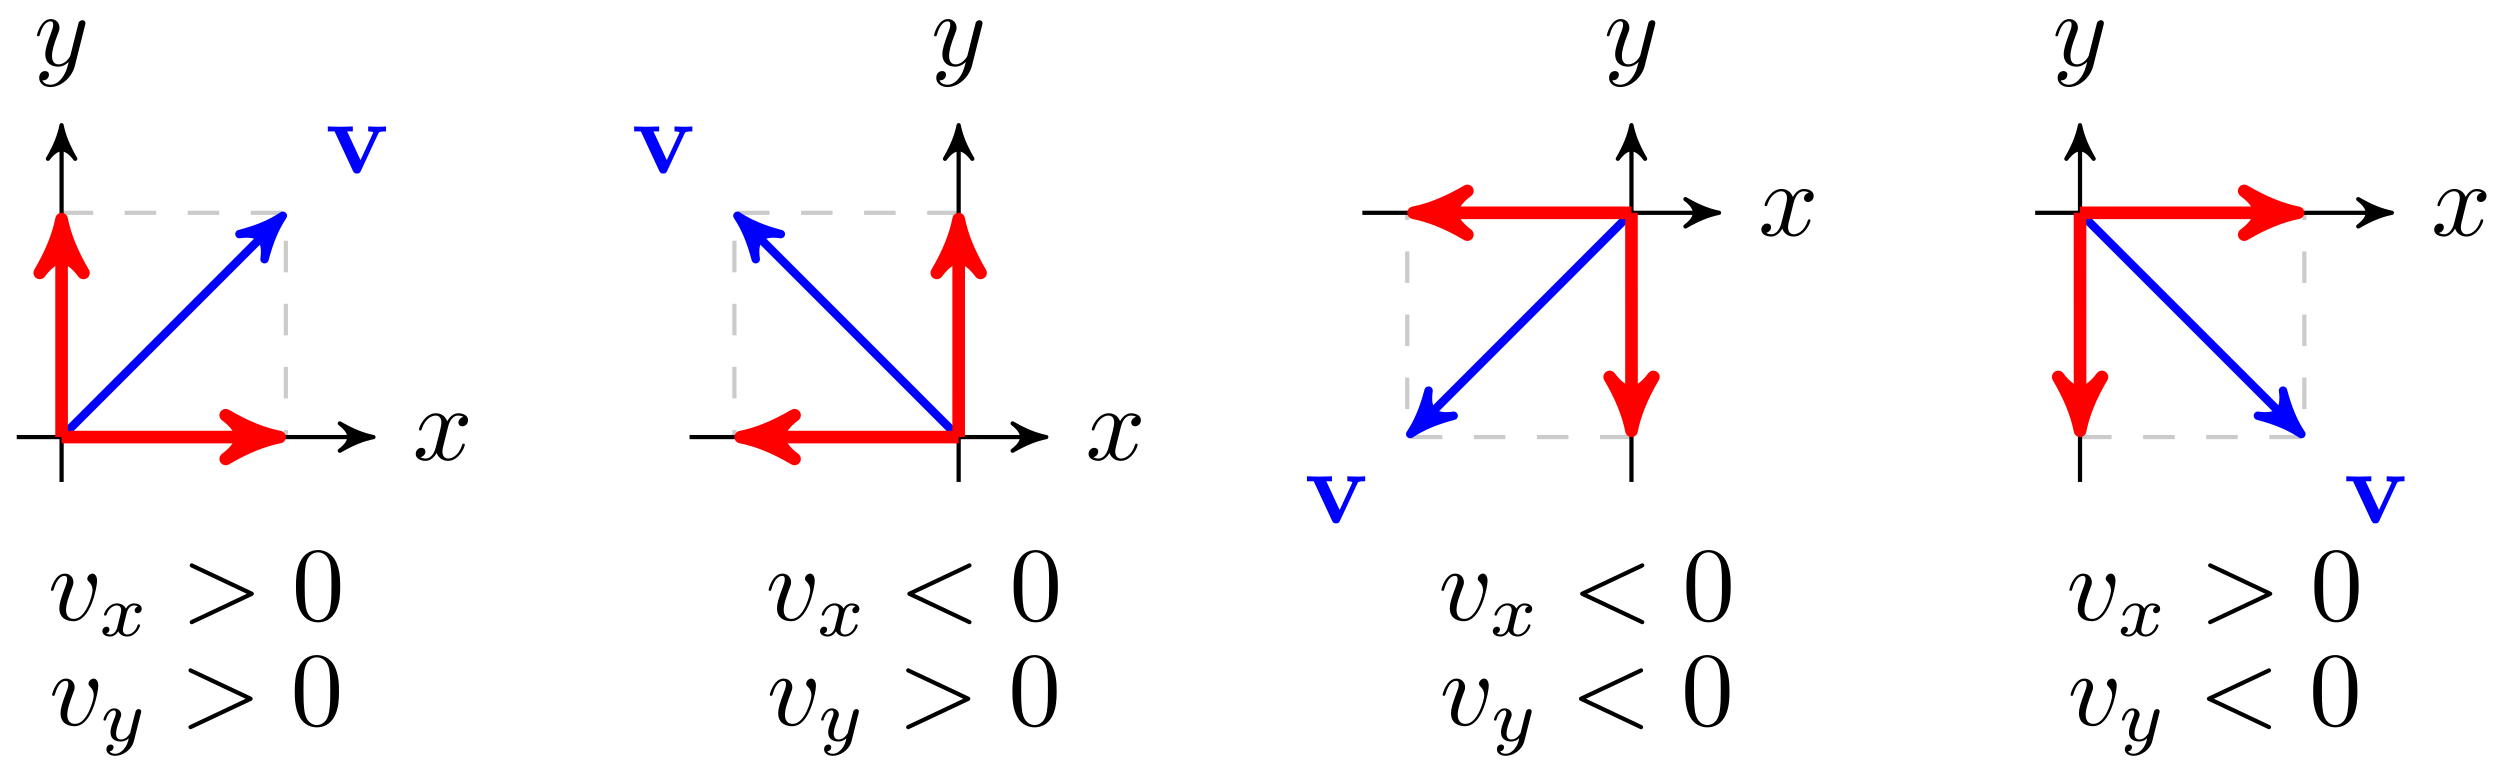 <svg xmlns="http://www.w3.org/2000/svg" xmlns:xlink="http://www.w3.org/1999/xlink" version="1.1" width="237pt" height="73pt" viewBox="0 0 237 73">
<defs>
<path id="font_1_4" d="M.334 .302C.34 .328 .363 .42 .433 .42 .438 .42 .462 .42 .483 .407 .455 .402 .435 .377 .435 .353 .435 .337 .446 .318 .473 .318 .495 .318 .527 .336 .527 .376 .527 .428 .468 .442 .434 .442 .376 .442 .341 .389 .329 .366 .304 .432 .25 .442 .221 .442 .117 .442 .06 .313 .06 .288 .06 .278 .07 .278 .072 .278 .08 .278 .083 .28 .085 .289 .119 .395 .185 .42 .219 .42 .238 .42 .273 .411 .273 .353 .273 .322 .256 .255 .219 .115 .203 .053 .168 .011 .124 .011 .118 .011 .095 .011 .074 .024 .099 .029 .121 .05 .121 .078 .121 .105 .099 .113 .084 .113 .054 .113 .029 .087 .029 .055 .029 .009 .079-.011 .123-.011 .189-.011 .225 .059 .228 .065 .24 .028 .276-.011 .336-.011 .439-.011 .496 .118 .496 .143 .496 .153 .487 .153 .484 .153 .475 .153 .473 .149 .471 .142 .438 .035 .37 .011 .338 .011 .299 .011 .283 .043 .283 .077 .283 .099 .289 .121 .3 .165L.334 .302Z"/>
<path id="font_1_5" d="M.486 .381C.49 .395 .49 .397 .49 .404 .49 .422 .476 .431 .461 .431 .451 .431 .435 .425 .426 .41 .424 .405 .416 .374 .412 .356 .405 .33 .398 .303 .392 .276L.347 .096C.343 .081 .3 .011 .234 .011 .183 .011 .172 .055 .172 .092 .172 .138 .189 .2 .223 .288 .239 .329 .243 .34 .243 .36 .243 .405 .211 .442 .161 .442 .066 .442 .029 .297 .029 .288 .029 .278 .039 .278 .041 .278 .051 .278 .052 .28 .057 .296 .084 .39 .124 .42 .158 .42 .166 .42 .183 .42 .183 .388 .183 .363 .173 .337 .166 .318 .126 .212 .108 .155 .108 .108 .108 .019 .171-.011 .23-.011 .269-.011 .303 .006 .331 .034 .318-.018 .306-.067 .266-.12 .24-.154 .202-.183 .156-.183 .142-.183 .097-.18 .08-.141 .096-.141 .109-.141 .123-.129 .133-.12 .143-.107 .143-.088 .143-.057 .116-.053 .106-.053 .083-.053 .05-.069 .05-.118 .05-.168 .094-.205 .156-.205 .259-.205 .362-.114 .39-.001L.486 .381Z"/>
<path id="font_2_112" d="M.58 .397V.444C.555 .442 .526 .441 .501 .441L.41 .444V.397C.429 .397 .458 .394 .458 .386 .458 .386 .458 .384 .453 .374L.337 .124 .21 .397H.264V.444L.14 .441 .026 .444V.397H.09L.265 .021C.277-.004 .29-.004 .303-.004 .32-.004 .33-.001 .34 .02L.506 .376C.512 .39 .516 .397 .58 .397Z"/>
<path id="font_1_3" d="M.468 .372C.468 .426 .442 .442 .424 .442 .399 .442 .375 .416 .375 .394 .375 .381 .38 .375 .391 .364 .412 .344 .425 .318 .425 .282 .425 .24 .364 .011 .247 .011 .196 .011 .173 .046 .173 .098 .173 .154 .2 .227 .231 .31 .238 .327 .243 .341 .243 .36 .243 .405 .211 .442 .161 .442 .067 .442 .029 .297 .029 .288 .029 .278 .039 .278 .041 .278 .051 .278 .052 .28 .057 .296 .086 .397 .129 .42 .158 .42 .166 .42 .183 .42 .183 .388 .183 .363 .173 .336 .166 .318 .122 .202 .109 .156 .109 .113 .109 .005 .197-.011 .243-.011 .411-.011 .468 .32 .468 .372Z"/>
<path id="font_3_1" d="M.249 .106C.239 .072 .206 .018 .155 .018 .152 .018 .122 .018 .101 .032 .142 .045 .145 .081 .145 .087 .145 .109 .128 .124 .105 .124 .077 .124 .048 .1 .048 .063 .048 .013 .104-.01 .153-.01 .199-.01 .24 .019 .265 .061 .289 .008 .344-.01 .384-.01 .499-.01 .56 .115 .56 .143 .56 .156 .547 .156 .544 .156 .53 .156 .529 .151 .525 .139 .504 .07 .444 .018 .388 .018 .348 .018 .327 .045 .327 .083 .327 .109 .351 .2 .379 .311 .399 .388 .444 .413 .477 .413 .479 .413 .51 .413 .531 .399 .499 .39 .487 .362 .487 .344 .487 .322 .504 .307 .527 .307 .55 .307 .583 .326 .583 .368 .583 .424 .519 .441 .479 .441 .429 .441 .389 .408 .367 .37 .349 .411 .303 .441 .247 .441 .135 .441 .071 .318 .071 .288 .071 .275 .085 .275 .088 .275 .101 .275 .102 .279 .107 .292 .132 .37 .195 .413 .244 .413 .277 .413 .304 .395 .304 .347 .304 .327 .292 .277 .283 .243L.249 .106Z"/>
<path id="font_1_2" d="M.675 .228C.686 .233 .694 .238 .694 .25 .694 .262 .686 .267 .675 .272L.121 .533C.108 .54 .106 .54 .103 .54 .092 .54 .083 .531 .083 .52 .083 .511 .088 .505 .102 .498L.627 .25 .102 .002C.088-.005 .083-.011 .083-.02 .083-.031 .092-.04 .103-.04 .106-.04 .108-.04 .121-.033L.675 .228Z"/>
<path id="font_4_1" d="M.46 .32C.46 .4 .455 .48 .42 .554 .374 .65 .292 .666 .25 .666 .19 .666 .117 .64 .076 .547 .044 .478 .039 .4 .039 .32 .039 .245 .043 .155 .084 .079 .127-.002 .2-.022 .249-.022 .303-.022 .379-.001 .423 .094 .455 .163 .46 .241 .46 .32M.249-0C.21-0 .151 .025 .133 .121 .122 .181 .122 .273 .122 .332 .122 .396 .122 .462 .13 .516 .149 .635 .224 .644 .249 .644 .282 .644 .348 .626 .367 .527 .377 .471 .377 .395 .377 .332 .377 .257 .377 .189 .366 .125 .351 .03 .294-0 .249-0Z"/>
<path id="font_3_2" d="M.556 .377C.56 .391 .56 .393 .56 .399 .56 .419 .544 .431 .527 .431 .516 .431 .497 .426 .486 .407 .483 .401 .475 .369 .47 .349L.449 .266C.443 .242 .412 .116 .409 .105 .408 .105 .364 .018 .286 .018 .218 .018 .218 .083 .218 .101 .218 .155 .241 .218 .271 .295 .283 .327 .288 .339 .288 .356 .288 .404 .247 .441 .193 .441 .092 .441 .047 .305 .047 .288 .047 .275 .061 .275 .064 .275 .078 .275 .079 .28 .082 .291 .107 .374 .15 .413 .19 .413 .207 .413 .215 .402 .215 .378 .215 .355 .206 .333 .201 .32 .153 .198 .143 .161 .143 .117 .143 .1 .143 .053 .182 .021 .213-.005 .255-.01 .282-.01 .322-.01 .358 .005 .391 .035 .378-.02 .367-.062 .325-.112 .298-.143 .258-.176 .205-.176 .198-.176 .151-.176 .13-.143 .184-.137 .184-.089 .184-.088 .184-.056 .155-.05 .145-.05 .12-.05 .087-.07 .087-.116 .087-.167 .135-.204 .206-.204 .307-.204 .43-.126 .461-.001L.556 .377Z"/>
<path id="font_1_1" d="M.675 .498C.687 .504 .694 .509 .694 .52 .694 .531 .685 .54 .674 .54 .671 .54 .669 .54 .656 .533L.102 .272C.091 .267 .083 .262 .083 .25 .083 .238 .091 .233 .102 .228L.656-.033C.669-.04 .671-.04 .674-.04 .685-.04 .694-.031 .694-.02 .694-.009 .687-.004 .675 .002L.15 .25 .675 .498Z"/>
</defs>
<path transform="matrix(1,0,0,-1,5.838,41.435)" stroke-width=".399" stroke-linecap="butt" stroke-dasharray="2.989,2.989" stroke-miterlimit="10" stroke-linejoin="miter" fill="none" stroke="#cbcbcb" d="M0 21.261H21.261V0"/>
<path transform="matrix(1,0,0,-1,5.838,41.435)" stroke-width=".399" stroke-linecap="butt" stroke-miterlimit="10" stroke-linejoin="miter" fill="none" stroke="#000000" d="M-4.252 0H28.768"/>
<path transform="matrix(1,0,0,-1,34.606,41.435)" d="M.797 0C-.199 .199-1.196 .598-2.391 1.295-1.196 .399-1.196-.399-2.391-1.295-1.196-.598-.199-.199 .797 0Z"/>
<path transform="matrix(1,0,0,-1,34.606,41.435)" stroke-width=".399" stroke-linecap="butt" stroke-linejoin="round" fill="none" stroke="#000000" d="M.797 0C-.199 .199-1.196 .598-2.391 1.295-1.196 .399-1.196-.399-2.391-1.295-1.196-.598-.199-.199 .797 0Z"/>
<use data-text="x" xlink:href="#font_1_4" transform="matrix(9.963,0,0,-9.963,39.122,43.58)"/>
<path transform="matrix(1,0,0,-1,5.838,41.435)" stroke-width=".399" stroke-linecap="butt" stroke-miterlimit="10" stroke-linejoin="miter" fill="none" stroke="#000000" d="M0-4.252V28.768"/>
<path transform="matrix(0,-1,-1,-0,5.838,12.664)" d="M.797 0C-.199 .199-1.196 .598-2.391 1.295-1.196 .399-1.196-.399-2.391-1.295-1.196-.598-.199-.199 .797 0Z"/>
<path transform="matrix(0,-1,-1,-0,5.838,12.664)" stroke-width=".399" stroke-linecap="butt" stroke-linejoin="round" fill="none" stroke="#000000" d="M.797 0C-.199 .199-1.196 .598-2.391 1.295-1.196 .399-1.196-.399-2.391-1.295-1.196-.598-.199-.199 .797 0Z"/>
<use data-text="y" xlink:href="#font_1_5" transform="matrix(9.963,0,0,-9.963,3.217,6.21)"/>
<path transform="matrix(1,0,0,-1,5.838,41.435)" stroke-width=".797" stroke-linecap="butt" stroke-miterlimit="10" stroke-linejoin="miter" fill="none" stroke="#0000ff" d="M0 0 20.246 20.246"/>
<path transform="matrix(.707,-.707,-.707,-.707,26.084,21.186)" d="M1.036 0C-.259 .259-1.554 .777-3.108 1.684-1.554 .518-1.554-.518-3.108-1.684-1.554-.777-.259-.259 1.036 0Z" fill="#0000ff"/>
<path transform="matrix(.707,-.707,-.707,-.707,26.084,21.186)" stroke-width=".797" stroke-linecap="butt" stroke-linejoin="round" fill="none" stroke="#0000ff" d="M1.036 0C-.259 .259-1.554 .777-3.108 1.684-1.554 .518-1.554-.518-3.108-1.684-1.554-.777-.259-.259 1.036 0Z"/>
<use data-text="v" xlink:href="#font_2_112" transform="matrix(9.963,0,0,-9.963,30.818,16.412)" fill="#0000ff"/>
<path transform="matrix(1,0,0,-1,5.838,41.435)" stroke-width="1.196" stroke-linecap="butt" stroke-miterlimit="10" stroke-linejoin="miter" fill="none" stroke="#ff0000" d="M0 0H19.388"/>
<path transform="matrix(1,0,0,-1,25.226,41.435)" d="M1.275 0C-.319 .319-1.913 .956-3.826 2.072-1.913 .638-1.913-.638-3.826-2.072-1.913-.956-.319-.319 1.275 0Z" fill="#ff0000"/>
<path transform="matrix(1,0,0,-1,25.226,41.435)" stroke-width="1.196" stroke-linecap="butt" stroke-linejoin="round" fill="none" stroke="#ff0000" d="M1.275 0C-.319 .319-1.913 .956-3.826 2.072-1.913 .638-1.913-.638-3.826-2.072-1.913-.956-.319-.319 1.275 0Z"/>
<path transform="matrix(1,0,0,-1,5.838,41.435)" stroke-width="1.196" stroke-linecap="butt" stroke-miterlimit="10" stroke-linejoin="miter" fill="none" stroke="#ff0000" d="M0 0V19.388"/>
<path transform="matrix(0,-1,-1,-0,5.838,22.045)" d="M1.275 0C-.319 .319-1.913 .956-3.826 2.072-1.913 .638-1.913-.638-3.826-2.072-1.913-.956-.319-.319 1.275 0Z" fill="#ff0000"/>
<path transform="matrix(0,-1,-1,-0,5.838,22.045)" stroke-width="1.196" stroke-linecap="butt" stroke-linejoin="round" fill="none" stroke="#ff0000" d="M1.275 0C-.319 .319-1.913 .956-3.826 2.072-1.913 .638-1.913-.638-3.826-2.072-1.913-.956-.319-.319 1.275 0Z"/>
<use data-text="v" xlink:href="#font_1_3" transform="matrix(9.963,0,0,-9.963,4.539,58.781)"/>
<use data-text="x" xlink:href="#font_3_1" transform="matrix(6.974,0,0,-6.974,9.368,60.276)"/>
<use data-text="&#x003e;" xlink:href="#font_1_2" transform="matrix(9.963,0,0,-9.963,17.152,58.781)"/>
<use data-text="0" xlink:href="#font_4_1" transform="matrix(9.963,0,0,-9.963,27.668,58.781)"/>
<use data-text="v" xlink:href="#font_1_3" transform="matrix(9.963,0,0,-9.963,4.653,68.734)"/>
<use data-text="y" xlink:href="#font_3_2" transform="matrix(6.974,0,0,-6.974,9.482,70.229)"/>
<use data-text="&#x003e;" xlink:href="#font_1_2" transform="matrix(9.963,0,0,-9.963,17.038,68.734)"/>
<use data-text="0" xlink:href="#font_4_1" transform="matrix(9.963,0,0,-9.963,27.554,68.734)"/>
<path transform="matrix(1,0,0,-1,5.838,41.435)" stroke-width=".399" stroke-linecap="butt" stroke-dasharray="2.989,2.989" stroke-miterlimit="10" stroke-linejoin="miter" fill="none" stroke="#cbcbcb" d="M85.046 21.261H63.785V0"/>
<path transform="matrix(1,0,0,-1,5.838,41.435)" stroke-width=".399" stroke-linecap="butt" stroke-miterlimit="10" stroke-linejoin="miter" fill="none" stroke="#000000" d="M59.531 0H92.551"/>
<path transform="matrix(1,0,0,-1,98.389,41.435)" d="M.797 0C-.199 .199-1.196 .598-2.391 1.295-1.196 .399-1.196-.399-2.391-1.295-1.196-.598-.199-.199 .797 0Z"/>
<path transform="matrix(1,0,0,-1,98.389,41.435)" stroke-width=".399" stroke-linecap="butt" stroke-linejoin="round" fill="none" stroke="#000000" d="M.797 0C-.199 .199-1.196 .598-2.391 1.295-1.196 .399-1.196-.399-2.391-1.295-1.196-.598-.199-.199 .797 0Z"/>
<use data-text="x" xlink:href="#font_1_4" transform="matrix(9.963,0,0,-9.963,102.905,43.58)"/>
<path transform="matrix(1,0,0,-1,5.838,41.435)" stroke-width=".399" stroke-linecap="butt" stroke-miterlimit="10" stroke-linejoin="miter" fill="none" stroke="#000000" d="M85.043-4.252V28.768"/>
<path transform="matrix(0,-1,-1,-0,90.881,12.664)" d="M.797 0C-.199 .199-1.196 .598-2.391 1.295-1.196 .399-1.196-.399-2.391-1.295-1.196-.598-.199-.199 .797 0Z"/>
<path transform="matrix(0,-1,-1,-0,90.881,12.664)" stroke-width=".399" stroke-linecap="butt" stroke-linejoin="round" fill="none" stroke="#000000" d="M.797 0C-.199 .199-1.196 .598-2.391 1.295-1.196 .399-1.196-.399-2.391-1.295-1.196-.598-.199-.199 .797 0Z"/>
<use data-text="y" xlink:href="#font_1_5" transform="matrix(9.963,0,0,-9.963,88.26,6.21)"/>
<path transform="matrix(1,0,0,-1,5.838,41.435)" stroke-width=".797" stroke-linecap="butt" stroke-miterlimit="10" stroke-linejoin="miter" fill="none" stroke="#0000ff" d="M85.043 0 64.799 20.246"/>
<path transform="matrix(-.707,-.707,-.707,.707,70.637,21.186)" d="M1.036 0C-.259 .259-1.554 .777-3.108 1.684-1.554 .518-1.554-.518-3.108-1.684-1.554-.777-.259-.259 1.036 0Z" fill="#0000ff"/>
<path transform="matrix(-.707,-.707,-.707,.707,70.637,21.186)" stroke-width=".797" stroke-linecap="butt" stroke-linejoin="round" fill="none" stroke="#0000ff" d="M1.036 0C-.259 .259-1.554 .777-3.108 1.684-1.554 .518-1.554-.518-3.108-1.684-1.554-.777-.259-.259 1.036 0Z"/>
<use data-text="v" xlink:href="#font_2_112" transform="matrix(9.963,0,0,-9.963,59.856,16.412)" fill="#0000ff"/>
<path transform="matrix(1,0,0,-1,5.838,41.435)" stroke-width="1.196" stroke-linecap="butt" stroke-miterlimit="10" stroke-linejoin="miter" fill="none" stroke="#ff0000" d="M85.043 0H65.658"/>
<path transform="matrix(-1,-0,0,1,71.496,41.435)" d="M1.275 0C-.319 .319-1.913 .956-3.826 2.072-1.913 .638-1.913-.638-3.826-2.072-1.913-.956-.319-.319 1.275 0Z" fill="#ff0000"/>
<path transform="matrix(-1,-0,0,1,71.496,41.435)" stroke-width="1.196" stroke-linecap="butt" stroke-linejoin="round" fill="none" stroke="#ff0000" d="M1.275 0C-.319 .319-1.913 .956-3.826 2.072-1.913 .638-1.913-.638-3.826-2.072-1.913-.956-.319-.319 1.275 0Z"/>
<path transform="matrix(1,0,0,-1,5.838,41.435)" stroke-width="1.196" stroke-linecap="butt" stroke-miterlimit="10" stroke-linejoin="miter" fill="none" stroke="#ff0000" d="M85.043 0 85.045 19.388"/>
<path transform="matrix(0,-1,-1,-0,90.883,22.045)" d="M1.275 0C-.319 .319-1.913 .956-3.826 2.072-1.913 .638-1.913-.638-3.826-2.072-1.913-.956-.319-.319 1.275 0Z" fill="#ff0000"/>
<path transform="matrix(0,-1,-1,-0,90.883,22.045)" stroke-width="1.196" stroke-linecap="butt" stroke-linejoin="round" fill="none" stroke="#ff0000" d="M1.275 0C-.319 .319-1.913 .956-3.826 2.072-1.913 .638-1.913-.638-3.826-2.072-1.913-.956-.319-.319 1.275 0Z"/>
<use data-text="v" xlink:href="#font_1_3" transform="matrix(9.963,0,0,-9.963,72.574,58.781)"/>
<use data-text="x" xlink:href="#font_3_1" transform="matrix(6.974,0,0,-6.974,77.403,60.276)"/>
<use data-text="&#x003c;" xlink:href="#font_1_1" transform="matrix(9.963,0,0,-9.963,85.187,58.781)"/>
<use data-text="0" xlink:href="#font_4_1" transform="matrix(9.963,0,0,-9.963,95.703,58.781)"/>
<use data-text="v" xlink:href="#font_1_3" transform="matrix(9.963,0,0,-9.963,72.688,68.734)"/>
<use data-text="y" xlink:href="#font_3_2" transform="matrix(6.974,0,0,-6.974,77.517,70.229)"/>
<use data-text="&#x003e;" xlink:href="#font_1_2" transform="matrix(9.963,0,0,-9.963,85.073,68.734)"/>
<use data-text="0" xlink:href="#font_4_1" transform="matrix(9.963,0,0,-9.963,95.589,68.734)"/>
<path transform="matrix(1,0,0,-1,5.838,41.435)" stroke-width=".399" stroke-linecap="butt" stroke-dasharray="2.989,2.989" stroke-miterlimit="10" stroke-linejoin="miter" fill="none" stroke="#cbcbcb" d="M148.83 .001H127.569V21.261"/>
<path transform="matrix(1,0,0,-1,5.838,41.435)" stroke-width=".399" stroke-linecap="butt" stroke-miterlimit="10" stroke-linejoin="miter" fill="none" stroke="#000000" d="M123.313 21.261H156.333"/>
<path transform="matrix(1,0,0,-1,162.171,20.172)" d="M.797 0C-.199 .199-1.196 .598-2.391 1.295-1.196 .399-1.196-.399-2.391-1.295-1.196-.598-.199-.199 .797 0Z"/>
<path transform="matrix(1,0,0,-1,162.171,20.172)" stroke-width=".399" stroke-linecap="butt" stroke-linejoin="round" fill="none" stroke="#000000" d="M.797 0C-.199 .199-1.196 .598-2.391 1.295-1.196 .399-1.196-.399-2.391-1.295-1.196-.598-.199-.199 .797 0Z"/>
<use data-text="x" xlink:href="#font_1_4" transform="matrix(9.963,0,0,-9.963,166.687,22.317)"/>
<path transform="matrix(1,0,0,-1,5.838,41.435)" stroke-width=".399" stroke-linecap="butt" stroke-miterlimit="10" stroke-linejoin="miter" fill="none" stroke="#000000" d="M148.825-4.251V28.769"/>
<path transform="matrix(0,-1,-1,-0,154.663,12.663)" d="M.797 0C-.199 .199-1.196 .598-2.391 1.295-1.196 .399-1.196-.399-2.391-1.295-1.196-.598-.199-.199 .797 0Z"/>
<path transform="matrix(0,-1,-1,-0,154.663,12.663)" stroke-width=".399" stroke-linecap="butt" stroke-linejoin="round" fill="none" stroke="#000000" d="M.797 0C-.199 .199-1.196 .598-2.391 1.295-1.196 .399-1.196-.399-2.391-1.295-1.196-.598-.199-.199 .797 0Z"/>
<use data-text="y" xlink:href="#font_1_5" transform="matrix(9.963,0,0,-9.963,152.042,6.209)"/>
<path transform="matrix(1,0,0,-1,5.838,41.435)" stroke-width=".797" stroke-linecap="butt" stroke-miterlimit="10" stroke-linejoin="miter" fill="none" stroke="#0000ff" d="M148.825 21.261 128.583 1.015"/>
<path transform="matrix(-.707,.707,.707,.707,134.421,40.419)" d="M1.036 0C-.259 .259-1.554 .777-3.108 1.684-1.554 .518-1.554-.518-3.108-1.684-1.554-.777-.259-.259 1.036 0Z" fill="#0000ff"/>
<path transform="matrix(-.707,.707,.707,.707,134.421,40.419)" stroke-width=".797" stroke-linecap="butt" stroke-linejoin="round" fill="none" stroke="#0000ff" d="M1.036 0C-.259 .259-1.554 .777-3.108 1.684-1.554 .518-1.554-.518-3.108-1.684-1.554-.777-.259-.259 1.036 0Z"/>
<use data-text="v" xlink:href="#font_2_112" transform="matrix(9.963,0,0,-9.963,123.641,49.577)" fill="#0000ff"/>
<path transform="matrix(1,0,0,-1,5.838,41.435)" stroke-width="1.196" stroke-linecap="butt" stroke-miterlimit="10" stroke-linejoin="miter" fill="none" stroke="#ff0000" d="M148.825 21.261 129.442 21.261"/>
<path transform="matrix(-1,-0,0,1,135.28,20.171)" d="M1.275 0C-.319 .319-1.913 .956-3.826 2.072-1.913 .638-1.913-.638-3.826-2.072-1.913-.956-.319-.319 1.275 0Z" fill="#ff0000"/>
<path transform="matrix(-1,-0,0,1,135.28,20.171)" stroke-width="1.196" stroke-linecap="butt" stroke-linejoin="round" fill="none" stroke="#ff0000" d="M1.275 0C-.319 .319-1.913 .956-3.826 2.072-1.913 .638-1.913-.638-3.826-2.072-1.913-.956-.319-.319 1.275 0Z"/>
<path transform="matrix(1,0,0,-1,5.838,41.435)" stroke-width="1.196" stroke-linecap="butt" stroke-miterlimit="10" stroke-linejoin="miter" fill="none" stroke="#ff0000" d="M148.825 21.261 148.829 1.874"/>
<path transform="matrix(0,1,1,-0,154.667,39.561)" d="M1.275 0C-.319 .319-1.913 .956-3.826 2.072-1.913 .638-1.913-.638-3.826-2.072-1.913-.956-.319-.319 1.275 0Z" fill="#ff0000"/>
<path transform="matrix(0,1,1,-0,154.667,39.561)" stroke-width="1.196" stroke-linecap="butt" stroke-linejoin="round" fill="none" stroke="#ff0000" d="M1.275 0C-.319 .319-1.913 .956-3.826 2.072-1.913 .638-1.913-.638-3.826-2.072-1.913-.956-.319-.319 1.275 0Z"/>
<use data-text="v" xlink:href="#font_1_3" transform="matrix(9.963,0,0,-9.963,136.356,58.78)"/>
<use data-text="x" xlink:href="#font_3_1" transform="matrix(6.974,0,0,-6.974,141.185,60.275)"/>
<use data-text="&#x003c;" xlink:href="#font_1_1" transform="matrix(9.963,0,0,-9.963,148.969,58.78)"/>
<use data-text="0" xlink:href="#font_4_1" transform="matrix(9.963,0,0,-9.963,159.485,58.78)"/>
<use data-text="v" xlink:href="#font_1_3" transform="matrix(9.963,0,0,-9.963,136.47,68.733)"/>
<use data-text="y" xlink:href="#font_3_2" transform="matrix(6.974,0,0,-6.974,141.299,70.228)"/>
<use data-text="&#x003c;" xlink:href="#font_1_1" transform="matrix(9.963,0,0,-9.963,148.855,68.733)"/>
<use data-text="0" xlink:href="#font_4_1" transform="matrix(9.963,0,0,-9.963,159.371,68.733)"/>
<path transform="matrix(1,0,0,-1,5.838,41.435)" stroke-width=".399" stroke-linecap="butt" stroke-dasharray="2.989,2.989" stroke-miterlimit="10" stroke-linejoin="miter" fill="none" stroke="#cbcbcb" d="M191.353 .001H212.613V21.261"/>
<path transform="matrix(1,0,0,-1,5.838,41.435)" stroke-width=".399" stroke-linecap="butt" stroke-miterlimit="10" stroke-linejoin="miter" fill="none" stroke="#000000" d="M187.095 21.261H220.115"/>
<path transform="matrix(1,0,0,-1,225.953,20.172)" d="M.797 0C-.199 .199-1.196 .598-2.391 1.295-1.196 .399-1.196-.399-2.391-1.295-1.196-.598-.199-.199 .797 0Z"/>
<path transform="matrix(1,0,0,-1,225.953,20.172)" stroke-width=".399" stroke-linecap="butt" stroke-linejoin="round" fill="none" stroke="#000000" d="M.797 0C-.199 .199-1.196 .598-2.391 1.295-1.196 .399-1.196-.399-2.391-1.295-1.196-.598-.199-.199 .797 0Z"/>
<use data-text="x" xlink:href="#font_1_4" transform="matrix(9.963,0,0,-9.963,230.469,22.317)"/>
<path transform="matrix(1,0,0,-1,5.838,41.435)" stroke-width=".399" stroke-linecap="butt" stroke-miterlimit="10" stroke-linejoin="miter" fill="none" stroke="#000000" d="M191.347-4.251V28.769"/>
<path transform="matrix(0,-1,-1,-0,197.185,12.663)" d="M.797 0C-.199 .199-1.196 .598-2.391 1.295-1.196 .399-1.196-.399-2.391-1.295-1.196-.598-.199-.199 .797 0Z"/>
<path transform="matrix(0,-1,-1,-0,197.185,12.663)" stroke-width=".399" stroke-linecap="butt" stroke-linejoin="round" fill="none" stroke="#000000" d="M.797 0C-.199 .199-1.196 .598-2.391 1.295-1.196 .399-1.196-.399-2.391-1.295-1.196-.598-.199-.199 .797 0Z"/>
<use data-text="y" xlink:href="#font_1_5" transform="matrix(9.963,0,0,-9.963,194.564,6.209)"/>
<path transform="matrix(1,0,0,-1,5.838,41.435)" stroke-width=".797" stroke-linecap="butt" stroke-miterlimit="10" stroke-linejoin="miter" fill="none" stroke="#0000ff" d="M191.347 21.261 211.599 1.015"/>
<path transform="matrix(.707,.707,.707,-.707,217.437,40.42)" d="M1.036 0C-.259 .259-1.554 .777-3.108 1.684-1.554 .518-1.554-.518-3.108-1.684-1.554-.777-.259-.259 1.036 0Z" fill="#0000ff"/>
<path transform="matrix(.707,.707,.707,-.707,217.437,40.42)" stroke-width=".797" stroke-linecap="butt" stroke-linejoin="round" fill="none" stroke="#0000ff" d="M1.036 0C-.259 .259-1.554 .777-3.108 1.684-1.554 .518-1.554-.518-3.108-1.684-1.554-.777-.259-.259 1.036 0Z"/>
<use data-text="v" xlink:href="#font_2_112" transform="matrix(9.963,0,0,-9.963,222.17,49.577)" fill="#0000ff"/>
<path transform="matrix(1,0,0,-1,5.838,41.435)" stroke-width="1.196" stroke-linecap="butt" stroke-miterlimit="10" stroke-linejoin="miter" fill="none" stroke="#ff0000" d="M191.347 21.261 210.74 21.261"/>
<path transform="matrix(1,0,0,-1,216.578,20.171)" d="M1.275 0C-.319 .319-1.913 .956-3.826 2.072-1.913 .638-1.913-.638-3.826-2.072-1.913-.956-.319-.319 1.275 0Z" fill="#ff0000"/>
<path transform="matrix(1,0,0,-1,216.578,20.171)" stroke-width="1.196" stroke-linecap="butt" stroke-linejoin="round" fill="none" stroke="#ff0000" d="M1.275 0C-.319 .319-1.913 .956-3.826 2.072-1.913 .638-1.913-.638-3.826-2.072-1.913-.956-.319-.319 1.275 0Z"/>
<path transform="matrix(1,0,0,-1,5.838,41.435)" stroke-width="1.196" stroke-linecap="butt" stroke-miterlimit="10" stroke-linejoin="miter" fill="none" stroke="#ff0000" d="M191.347 21.261 191.352 1.874"/>
<path transform="matrix(0,1,1,-0,197.19,39.561)" d="M1.275 0C-.319 .319-1.913 .956-3.826 2.072-1.913 .638-1.913-.638-3.826-2.072-1.913-.956-.319-.319 1.275 0Z" fill="#ff0000"/>
<path transform="matrix(0,1,1,-0,197.19,39.561)" stroke-width="1.196" stroke-linecap="butt" stroke-linejoin="round" fill="none" stroke="#ff0000" d="M1.275 0C-.319 .319-1.913 .956-3.826 2.072-1.913 .638-1.913-.638-3.826-2.072-1.913-.956-.319-.319 1.275 0Z"/>
<use data-text="v" xlink:href="#font_1_3" transform="matrix(9.963,0,0,-9.963,195.886,58.78)"/>
<use data-text="x" xlink:href="#font_3_1" transform="matrix(6.974,0,0,-6.974,200.715,60.275)"/>
<use data-text="&#x003e;" xlink:href="#font_1_2" transform="matrix(9.963,0,0,-9.963,208.499,58.78)"/>
<use data-text="0" xlink:href="#font_4_1" transform="matrix(9.963,0,0,-9.963,219.015,58.78)"/>
<use data-text="v" xlink:href="#font_1_3" transform="matrix(9.963,0,0,-9.963,195.999,68.733)"/>
<use data-text="y" xlink:href="#font_3_2" transform="matrix(6.974,0,0,-6.974,200.828,70.228)"/>
<use data-text="&#x003c;" xlink:href="#font_1_1" transform="matrix(9.963,0,0,-9.963,208.384,68.733)"/>
<use data-text="0" xlink:href="#font_4_1" transform="matrix(9.963,0,0,-9.963,218.9,68.733)"/>
</svg>
